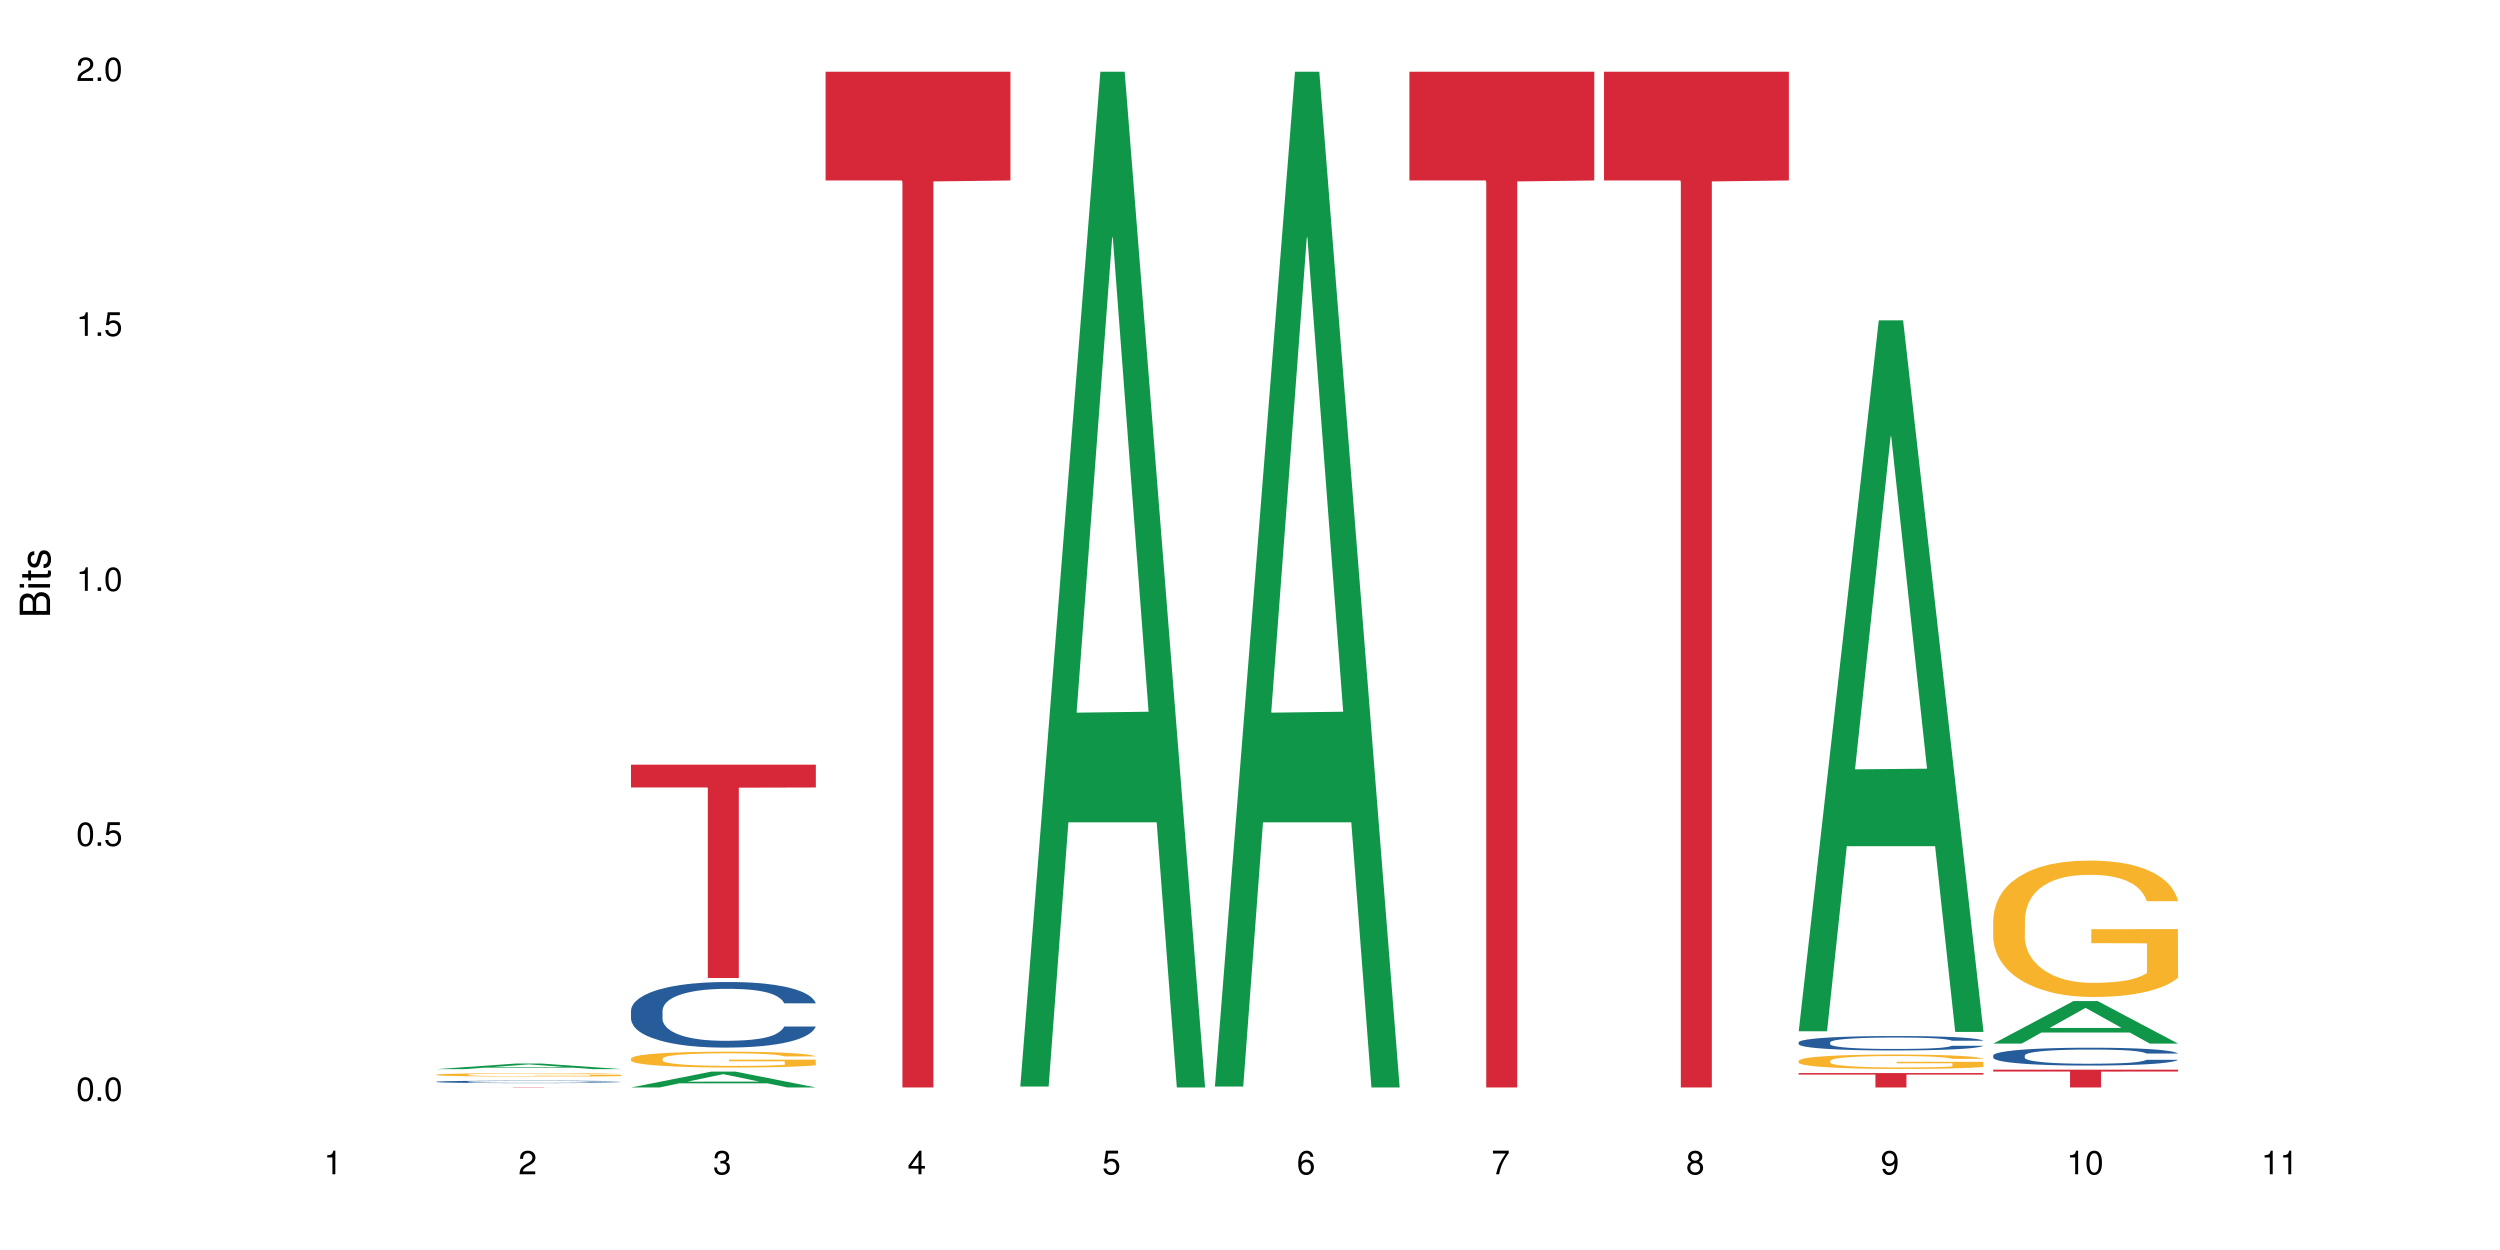 <?xml version="1.0" encoding="UTF-8"?>
<svg xmlns="http://www.w3.org/2000/svg" xmlns:xlink="http://www.w3.org/1999/xlink" width="720pt" height="360pt" viewBox="0 0 720 360" version="1.1">
<defs>
<g>
<symbol overflow="visible" id="glyph0-0">
<path style="stroke:none;" d=""/>
</symbol>
<symbol overflow="visible" id="glyph0-1">
<path style="stroke:none;" d="M 2.641 -6.797 C 2 -6.797 1.422 -6.531 1.078 -6.047 C 0.641 -5.453 0.406 -4.547 0.406 -3.297 C 0.406 -1 1.188 0.219 2.641 0.219 C 4.078 0.219 4.859 -1 4.859 -3.234 C 4.859 -4.562 4.656 -5.438 4.203 -6.047 C 3.844 -6.531 3.281 -6.797 2.641 -6.797 Z M 2.641 -6.047 C 3.547 -6.047 4 -5.125 4 -3.312 C 4 -1.375 3.562 -0.484 2.625 -0.484 C 1.734 -0.484 1.281 -1.422 1.281 -3.281 C 1.281 -5.141 1.734 -6.047 2.641 -6.047 Z M 2.641 -6.047 "/>
</symbol>
<symbol overflow="visible" id="glyph0-2">
<path style="stroke:none;" d="M 1.828 -1 L 0.828 -1 L 0.828 0 L 1.828 0 Z M 1.828 -1 "/>
</symbol>
<symbol overflow="visible" id="glyph0-3">
<path style="stroke:none;" d="M 4.562 -6.797 L 1.062 -6.797 L 0.547 -3.094 L 1.328 -3.094 C 1.719 -3.562 2.047 -3.734 2.578 -3.734 C 3.484 -3.734 4.062 -3.109 4.062 -2.094 C 4.062 -1.125 3.484 -0.531 2.578 -0.531 C 1.828 -0.531 1.375 -0.906 1.188 -1.672 L 0.328 -1.672 C 0.453 -1.109 0.547 -0.844 0.75 -0.594 C 1.125 -0.078 1.828 0.219 2.594 0.219 C 3.969 0.219 4.922 -0.781 4.922 -2.219 C 4.922 -3.562 4.031 -4.484 2.719 -4.484 C 2.25 -4.484 1.859 -4.359 1.469 -4.062 L 1.734 -5.969 L 4.562 -5.969 Z M 4.562 -6.797 "/>
</symbol>
<symbol overflow="visible" id="glyph0-4">
<path style="stroke:none;" d="M 2.484 -4.844 L 2.484 0 L 3.328 0 L 3.328 -6.797 L 2.766 -6.797 C 2.469 -5.75 2.281 -5.609 0.984 -5.453 L 0.984 -4.844 Z M 2.484 -4.844 "/>
</symbol>
<symbol overflow="visible" id="glyph0-5">
<path style="stroke:none;" d="M 4.859 -0.828 L 1.281 -0.828 C 1.359 -1.391 1.672 -1.75 2.5 -2.234 L 3.469 -2.75 C 4.406 -3.266 4.906 -3.969 4.906 -4.812 C 4.906 -5.375 4.672 -5.906 4.266 -6.266 C 3.859 -6.625 3.375 -6.797 2.719 -6.797 C 1.859 -6.797 1.219 -6.5 0.844 -5.922 C 0.609 -5.562 0.5 -5.125 0.484 -4.438 L 1.328 -4.438 C 1.359 -4.906 1.406 -5.188 1.531 -5.406 C 1.75 -5.812 2.188 -6.062 2.703 -6.062 C 3.469 -6.062 4.031 -5.516 4.031 -4.781 C 4.031 -4.25 3.719 -3.797 3.125 -3.438 L 2.234 -2.938 C 0.812 -2.141 0.406 -1.5 0.328 0 L 4.859 0 Z M 4.859 -0.828 "/>
</symbol>
<symbol overflow="visible" id="glyph0-6">
<path style="stroke:none;" d="M 2.125 -3.125 L 2.578 -3.125 C 3.516 -3.125 3.984 -2.703 3.984 -1.891 C 3.984 -1.031 3.469 -0.531 2.578 -0.531 C 1.656 -0.531 1.203 -0.984 1.156 -1.969 L 0.312 -1.969 C 0.344 -1.422 0.438 -1.078 0.609 -0.766 C 0.953 -0.109 1.625 0.219 2.547 0.219 C 3.953 0.219 4.859 -0.609 4.859 -1.906 C 4.859 -2.766 4.516 -3.25 3.703 -3.516 C 4.344 -3.766 4.656 -4.25 4.656 -4.938 C 4.656 -6.109 3.875 -6.797 2.578 -6.797 C 1.203 -6.797 0.484 -6.047 0.453 -4.609 L 1.297 -4.609 C 1.312 -5.016 1.344 -5.25 1.453 -5.453 C 1.641 -5.828 2.062 -6.062 2.594 -6.062 C 3.344 -6.062 3.797 -5.625 3.797 -4.906 C 3.797 -4.422 3.609 -4.141 3.25 -3.984 C 3.016 -3.891 2.719 -3.844 2.125 -3.844 Z M 2.125 -3.125 "/>
</symbol>
<symbol overflow="visible" id="glyph0-7">
<path style="stroke:none;" d="M 3.141 -1.625 L 3.141 0 L 3.984 0 L 3.984 -1.625 L 4.984 -1.625 L 4.984 -2.391 L 3.984 -2.391 L 3.984 -6.797 L 3.359 -6.797 L 0.266 -2.516 L 0.266 -1.625 Z M 3.141 -2.391 L 1 -2.391 L 3.141 -5.359 Z M 3.141 -2.391 "/>
</symbol>
<symbol overflow="visible" id="glyph0-8">
<path style="stroke:none;" d="M 4.781 -5.031 C 4.609 -6.141 3.891 -6.797 2.844 -6.797 C 2.094 -6.797 1.422 -6.438 1.031 -5.828 C 0.609 -5.172 0.406 -4.344 0.406 -3.094 C 0.406 -1.953 0.578 -1.234 0.984 -0.625 C 1.359 -0.078 1.953 0.219 2.703 0.219 C 3.984 0.219 4.922 -0.734 4.922 -2.078 C 4.922 -3.344 4.062 -4.234 2.844 -4.234 C 2.172 -4.234 1.641 -3.969 1.281 -3.469 C 1.281 -5.125 1.828 -6.047 2.797 -6.047 C 3.391 -6.047 3.797 -5.672 3.938 -5.031 Z M 2.734 -3.484 C 3.547 -3.484 4.062 -2.922 4.062 -2 C 4.062 -1.156 3.484 -0.531 2.703 -0.531 C 1.922 -0.531 1.328 -1.188 1.328 -2.047 C 1.328 -2.891 1.906 -3.484 2.734 -3.484 Z M 2.734 -3.484 "/>
</symbol>
<symbol overflow="visible" id="glyph0-9">
<path style="stroke:none;" d="M 4.984 -6.797 L 0.438 -6.797 L 0.438 -5.969 L 4.109 -5.969 C 2.5 -3.656 1.828 -2.234 1.328 0 L 2.219 0 C 2.594 -2.172 3.453 -4.047 4.984 -6.094 Z M 4.984 -6.797 "/>
</symbol>
<symbol overflow="visible" id="glyph0-10">
<path style="stroke:none;" d="M 3.75 -3.578 C 4.453 -4 4.688 -4.344 4.688 -4.984 C 4.688 -6.047 3.844 -6.797 2.641 -6.797 C 1.438 -6.797 0.594 -6.047 0.594 -4.984 C 0.594 -4.359 0.828 -4.016 1.516 -3.578 C 0.734 -3.203 0.359 -2.641 0.359 -1.891 C 0.359 -0.641 1.297 0.219 2.641 0.219 C 3.984 0.219 4.922 -0.641 4.922 -1.875 C 4.922 -2.641 4.531 -3.203 3.75 -3.578 Z M 2.641 -6.047 C 3.359 -6.047 3.812 -5.625 3.812 -4.969 C 3.812 -4.344 3.344 -3.922 2.641 -3.922 C 1.922 -3.922 1.453 -4.344 1.453 -4.984 C 1.453 -5.625 1.922 -6.047 2.641 -6.047 Z M 2.641 -3.203 C 3.484 -3.203 4.062 -2.672 4.062 -1.875 C 4.062 -1.062 3.484 -0.531 2.625 -0.531 C 1.797 -0.531 1.219 -1.078 1.219 -1.875 C 1.219 -2.672 1.797 -3.203 2.641 -3.203 Z M 2.641 -3.203 "/>
</symbol>
<symbol overflow="visible" id="glyph0-11">
<path style="stroke:none;" d="M 0.516 -1.547 C 0.672 -0.438 1.406 0.219 2.438 0.219 C 3.188 0.219 3.859 -0.141 4.266 -0.75 C 4.688 -1.406 4.891 -2.25 4.891 -3.484 C 4.891 -4.625 4.703 -5.359 4.312 -5.953 C 3.938 -6.5 3.344 -6.797 2.594 -6.797 C 1.297 -6.797 0.359 -5.844 0.359 -4.516 C 0.359 -3.25 1.234 -2.344 2.453 -2.344 C 3.094 -2.344 3.562 -2.578 4.016 -3.109 C 4 -1.453 3.469 -0.531 2.5 -0.531 C 1.906 -0.531 1.484 -0.906 1.359 -1.547 Z M 2.578 -6.062 C 3.375 -6.062 3.969 -5.406 3.969 -4.531 C 3.969 -3.688 3.375 -3.094 2.547 -3.094 C 1.734 -3.094 1.234 -3.672 1.234 -4.578 C 1.234 -5.438 1.797 -6.062 2.578 -6.062 Z M 2.578 -6.062 "/>
</symbol>
<symbol overflow="visible" id="glyph1-0">
<path style="stroke:none;" d=""/>
</symbol>
<symbol overflow="visible" id="glyph1-1">
<path style="stroke:none;" d="M 0 -0.953 L 0 -4.891 C 0 -5.719 -0.234 -6.344 -0.734 -6.797 C -1.188 -7.234 -1.812 -7.469 -2.5 -7.469 C -3.547 -7.469 -4.188 -7 -4.625 -5.875 C -4.984 -6.672 -5.641 -7.094 -6.531 -7.094 C -7.156 -7.094 -7.734 -6.859 -8.141 -6.391 C -8.562 -5.938 -8.75 -5.344 -8.75 -4.5 L -8.75 -0.953 Z M -4.984 -2.062 L -7.766 -2.062 L -7.766 -4.219 C -7.766 -4.844 -7.688 -5.203 -7.453 -5.5 C -7.219 -5.812 -6.859 -5.969 -6.375 -5.969 C -5.906 -5.969 -5.531 -5.812 -5.297 -5.5 C -5.062 -5.203 -4.984 -4.844 -4.984 -4.219 Z M -0.984 -2.062 L -4 -2.062 L -4 -4.781 C -4 -5.328 -3.859 -5.688 -3.578 -5.953 C -3.297 -6.219 -2.922 -6.359 -2.484 -6.359 C -2.062 -6.359 -1.688 -6.219 -1.406 -5.953 C -1.109 -5.688 -0.984 -5.328 -0.984 -4.781 Z M -0.984 -2.062 "/>
</symbol>
<symbol overflow="visible" id="glyph1-2">
<path style="stroke:none;" d="M -6.281 -1.797 L -6.281 -0.797 L 0 -0.797 L 0 -1.797 Z M -8.75 -1.797 L -8.75 -0.797 L -7.484 -0.797 L -7.484 -1.797 Z M -8.75 -1.797 "/>
</symbol>
<symbol overflow="visible" id="glyph1-3">
<path style="stroke:none;" d="M -6.281 -3.047 L -6.281 -2.016 L -8.016 -2.016 L -8.016 -1.016 L -6.281 -1.016 L -6.281 -0.172 L -5.469 -0.172 L -5.469 -1.016 L -0.719 -1.016 C -0.078 -1.016 0.281 -1.453 0.281 -2.234 C 0.281 -2.469 0.25 -2.719 0.188 -3.047 L -0.641 -3.047 C -0.609 -2.922 -0.594 -2.766 -0.594 -2.562 C -0.594 -2.141 -0.719 -2.016 -1.156 -2.016 L -5.469 -2.016 L -5.469 -3.047 Z M -6.281 -3.047 "/>
</symbol>
<symbol overflow="visible" id="glyph1-4">
<path style="stroke:none;" d="M -4.531 -5.25 C -5.766 -5.25 -6.469 -4.422 -6.469 -2.969 C -6.469 -1.516 -5.719 -0.562 -4.547 -0.562 C -3.562 -0.562 -3.094 -1.062 -2.734 -2.562 L -2.516 -3.484 C -2.344 -4.188 -2.094 -4.469 -1.625 -4.469 C -1.047 -4.469 -0.641 -3.875 -0.641 -3 C -0.641 -2.453 -0.797 -2 -1.062 -1.75 C -1.25 -1.594 -1.422 -1.531 -1.875 -1.469 L -1.875 -0.406 C -0.422 -0.453 0.281 -1.266 0.281 -2.922 C 0.281 -4.5 -0.5 -5.516 -1.719 -5.516 C -2.656 -5.516 -3.172 -4.984 -3.469 -3.734 L -3.703 -2.766 C -3.891 -1.953 -4.156 -1.609 -4.594 -1.609 C -5.172 -1.609 -5.547 -2.125 -5.547 -2.938 C -5.547 -3.75 -5.203 -4.172 -4.531 -4.203 Z M -4.531 -5.25 "/>
</symbol>
</g>
</defs>
<g id="surface101754">
<rect x="0" y="0" width="720" height="360" style="fill:rgb(100%,100%,100%);fill-opacity:1;stroke:none;"/>
<path style=" stroke:none;fill-rule:nonzero;fill:rgb(6.275%,58.824%,28.235%);fill-opacity:1;" d="M 125.676 307.902 L 125.734 307.902 L 148.77 306.289 L 155.77 306.289 L 178.918 307.902 L 170.785 307.902 L 164.984 307.48 L 139.555 307.48 L 133.867 307.902 L 125.676 307.902 L 142 307.309 L 162.652 307.305 L 152.355 306.551 L 152.242 306.551 L 152.129 306.555 L 141.945 307.305 L 142 307.309 Z M 125.676 307.902 "/>
<path style=" stroke:none;fill-rule:nonzero;fill:rgb(14.51%,36.078%,60%);fill-opacity:1;" d="M 125.676 311.539 L 125.742 311.539 L 125.742 311.523 L 125.934 311.5 L 126.391 311.469 L 126.844 311.445 L 128.012 311.41 L 129.637 311.371 L 131.324 311.344 L 132.559 311.324 L 133.664 311.312 L 136.195 311.289 L 137.816 311.277 L 139.57 311.266 L 141.715 311.254 L 143.273 311.246 L 146.777 311.238 L 149.375 311.234 L 151.391 311.23 L 155.738 311.23 L 158.336 311.234 L 160.219 311.238 L 162.297 311.242 L 164.051 311.246 L 167.102 311.262 L 169.828 311.281 L 171.062 311.289 L 173.012 311.312 L 174.504 311.332 L 175.543 311.348 L 176.711 311.371 L 177.75 311.402 L 178.531 311.434 L 178.918 311.461 L 169.828 311.461 L 169.375 311.438 L 168.855 311.414 L 167.883 311.391 L 166.906 311.371 L 165.543 311.352 L 164.309 311.34 L 162.621 311.328 L 161.129 311.32 L 159.57 311.312 L 158.078 311.309 L 155.219 311.305 L 150.676 311.305 L 148.141 311.312 L 146.777 311.316 L 144.832 311.324 L 143.469 311.332 L 141.844 311.348 L 140.738 311.359 L 139.375 311.375 L 138.402 311.391 L 137.297 311.41 L 136.648 311.426 L 136.066 311.445 L 135.547 311.469 L 135.156 311.488 L 134.895 311.512 L 134.766 311.535 L 134.766 311.637 L 134.895 311.66 L 135.219 311.688 L 136.066 311.727 L 137.297 311.762 L 138.727 311.789 L 140.09 311.809 L 140.871 311.816 L 141.91 311.828 L 143.531 311.84 L 145.871 311.855 L 147.234 311.859 L 149.312 311.863 L 151.453 311.867 L 154.312 311.867 L 156.844 311.863 L 158.531 311.863 L 160.285 311.855 L 162.688 311.844 L 164.18 311.836 L 165.48 311.824 L 166.453 311.809 L 167.102 311.801 L 168.074 311.781 L 168.855 311.758 L 169.441 311.734 L 169.828 311.715 L 178.918 311.715 L 178.531 311.738 L 177.945 311.766 L 177.363 311.781 L 176.453 311.805 L 175.414 311.824 L 173.922 311.848 L 172.688 311.863 L 171.062 311.879 L 169.57 311.891 L 167.945 311.902 L 165.543 311.918 L 163.984 311.922 L 162.297 311.93 L 160.285 311.934 L 157.754 311.938 L 155.023 311.941 L 149.766 311.941 L 147.754 311.938 L 145.09 311.934 L 141.777 311.922 L 139.375 311.906 L 137.492 311.895 L 135.871 311.883 L 134.051 311.863 L 131.715 311.836 L 130.285 311.812 L 129.312 311.797 L 128.207 311.77 L 127.43 311.75 L 126.52 311.711 L 125.871 311.664 L 125.676 311.629 Z M 125.676 311.539 "/>
<path style=" stroke:none;fill-rule:nonzero;fill:rgb(96.863%,70.196%,16.863%);fill-opacity:1;" d="M 125.676 309.496 L 125.742 309.496 L 125.742 309.48 L 126 309.438 L 126.648 309.383 L 127.492 309.336 L 128.402 309.301 L 128.988 309.281 L 129.961 309.258 L 130.805 309.238 L 132.949 309.195 L 135.676 309.16 L 137.168 309.145 L 138.855 309.129 L 141.258 309.109 L 142.363 309.105 L 145.738 309.09 L 149.57 309.082 L 153.793 309.078 L 155.738 309.078 L 158.402 309.082 L 162.039 309.094 L 164.117 309.102 L 165.738 309.109 L 167.426 309.121 L 169.504 309.141 L 171.453 309.16 L 173.012 309.184 L 174.57 309.211 L 175.867 309.238 L 176.973 309.27 L 177.945 309.309 L 178.531 309.34 L 178.918 309.371 L 169.895 309.371 L 169.375 309.34 L 168.789 309.312 L 167.816 309.285 L 166.844 309.262 L 165.867 309.246 L 164.051 309.223 L 162.492 309.211 L 160.543 309.195 L 158.66 309.188 L 156.52 309.184 L 155.219 309.18 L 151.777 309.18 L 148.66 309.188 L 146.844 309.195 L 145.543 309.203 L 143.727 309.215 L 142.621 309.227 L 141.973 309.234 L 140.027 309.262 L 138.727 309.285 L 138.012 309.305 L 137.105 309.328 L 136.453 309.355 L 135.738 309.391 L 135.352 309.418 L 134.832 309.477 L 134.766 309.637 L 134.961 309.672 L 135.352 309.707 L 135.871 309.742 L 136.648 309.773 L 137.43 309.801 L 138.793 309.836 L 139.961 309.859 L 140.871 309.875 L 142.621 309.898 L 143.336 309.906 L 145.023 309.922 L 146.777 309.934 L 148.922 309.945 L 150.543 309.949 L 153.141 309.953 L 156.453 309.953 L 160.348 309.949 L 162.816 309.941 L 164.504 309.934 L 165.609 309.93 L 166.973 309.918 L 167.945 309.91 L 168.855 309.898 L 169.961 309.887 L 169.961 309.672 L 153.922 309.672 L 153.922 309.57 L 178.855 309.57 L 178.918 309.918 L 177.555 309.941 L 175.867 309.965 L 174.246 309.984 L 172.555 310 L 170.152 310.016 L 168.207 310.027 L 165.219 310.039 L 162.492 310.047 L 159.637 310.051 L 157.102 310.055 L 151.453 310.055 L 148.598 310.051 L 146.324 310.043 L 142.168 310.02 L 139.57 310.004 L 137.883 309.988 L 136.129 309.969 L 134.375 309.945 L 132.816 309.922 L 131.777 309.902 L 130.742 309.883 L 129.637 309.855 L 128.598 309.824 L 127.82 309.797 L 127.105 309.766 L 126.586 309.738 L 126.066 309.695 L 125.805 309.664 L 125.676 309.637 Z M 125.676 309.496 "/>
<path style=" stroke:none;fill-rule:nonzero;fill:rgb(83.922%,15.686%,22.353%);fill-opacity:1;" d="M 125.676 313.117 L 178.918 313.117 L 178.918 313.125 L 156.73 313.125 L 156.73 313.195 L 147.801 313.195 L 147.801 313.125 L 125.676 313.125 Z M 125.676 313.117 "/>
<path style=" stroke:none;fill-rule:nonzero;fill:rgb(6.275%,58.824%,28.235%);fill-opacity:1;" d="M 181.723 313.191 L 181.777 313.188 L 204.816 308.629 L 211.812 308.629 L 234.965 313.195 L 226.832 313.195 L 221.031 312.004 L 195.602 312.004 L 189.914 313.191 L 181.723 313.191 L 198.047 311.512 L 218.695 311.504 L 208.402 309.375 L 208.289 309.371 L 208.172 309.383 L 197.992 311.504 L 198.047 311.512 Z M 181.723 313.191 "/>
<path style=" stroke:none;fill-rule:nonzero;fill:rgb(14.51%,36.078%,60%);fill-opacity:1;" d="M 181.723 291.047 L 181.785 291.027 L 181.785 290.613 L 181.98 289.957 L 182.438 289.129 L 182.891 288.559 L 184.059 287.543 L 185.684 286.559 L 187.371 285.801 L 188.605 285.352 L 189.707 285.004 L 192.242 284.367 L 193.863 284.039 L 195.617 283.746 L 197.762 283.453 L 199.32 283.281 L 202.824 283.004 L 205.422 282.883 L 207.434 282.832 L 211.785 282.832 L 214.383 282.898 L 216.266 282.984 L 218.344 283.125 L 220.098 283.281 L 223.148 283.66 L 225.875 284.141 L 227.109 284.418 L 229.059 284.953 L 230.551 285.473 L 231.59 285.918 L 232.758 286.559 L 233.797 287.336 L 234.578 288.215 L 234.965 288.957 L 225.875 288.957 L 225.422 288.266 L 224.902 287.73 L 223.926 287.023 L 222.953 286.523 L 221.59 286.023 L 220.355 285.695 L 218.668 285.367 L 217.176 285.16 L 215.617 285.004 L 214.121 284.902 L 211.266 284.797 L 207.953 284.797 L 206.723 284.832 L 204.188 284.973 L 202.824 285.09 L 200.875 285.332 L 199.512 285.559 L 197.891 285.902 L 196.785 286.195 L 195.422 286.645 L 194.449 287.043 L 193.344 287.609 L 192.695 288.043 L 192.109 288.527 L 191.59 289.094 L 191.203 289.699 L 190.941 290.336 L 190.812 290.957 L 190.812 293.633 L 190.941 294.254 L 191.266 294.98 L 192.109 296.031 L 193.344 296.945 L 194.773 297.672 L 196.137 298.188 L 196.918 298.43 L 197.953 298.707 L 199.578 299.051 L 201.914 299.398 L 203.281 299.535 L 205.355 299.672 L 207.5 299.742 L 210.355 299.742 L 212.891 299.672 L 214.578 299.586 L 216.332 299.449 L 218.734 299.156 L 220.227 298.879 L 221.523 298.551 L 222.5 298.223 L 223.148 297.949 L 224.121 297.414 L 224.902 296.824 L 225.484 296.223 L 225.875 295.637 L 234.965 295.637 L 234.578 296.324 L 233.992 297 L 233.406 297.5 L 232.5 298.102 L 231.461 298.637 L 229.965 299.242 L 228.734 299.641 L 227.109 300.07 L 225.617 300.398 L 223.992 300.691 L 221.59 301.035 L 220.031 301.211 L 218.344 301.363 L 216.332 301.504 L 213.797 301.625 L 211.07 301.691 L 208.539 301.711 L 205.812 301.676 L 203.801 301.605 L 201.137 301.449 L 197.824 301.141 L 195.422 300.812 L 193.539 300.484 L 191.918 300.141 L 190.098 299.672 L 187.762 298.914 L 186.332 298.328 L 185.359 297.844 L 184.254 297.172 L 183.477 296.566 L 182.566 295.602 L 181.918 294.375 L 181.723 293.426 Z M 181.723 291.047 "/>
<path style=" stroke:none;fill-rule:nonzero;fill:rgb(96.863%,70.196%,16.863%);fill-opacity:1;" d="M 181.723 304.84 L 181.785 304.836 L 181.785 304.754 L 182.047 304.566 L 182.695 304.309 L 183.539 304.094 L 184.449 303.926 L 185.035 303.84 L 186.008 303.715 L 186.852 303.621 L 188.996 303.434 L 191.723 303.262 L 193.215 303.184 L 194.902 303.113 L 197.305 303.035 L 198.41 303.004 L 201.785 302.938 L 205.617 302.898 L 209.836 302.883 L 211.785 302.891 L 214.449 302.906 L 218.082 302.953 L 220.16 302.992 L 221.785 303.035 L 223.473 303.09 L 225.551 303.172 L 227.5 303.273 L 229.059 303.371 L 230.617 303.496 L 231.914 303.633 L 233.02 303.777 L 233.992 303.953 L 234.578 304.098 L 234.965 304.246 L 225.941 304.246 L 225.422 304.098 L 224.836 303.984 L 223.863 303.848 L 222.891 303.75 L 221.914 303.668 L 220.098 303.559 L 218.539 303.492 L 216.59 303.434 L 214.707 303.398 L 212.566 303.371 L 211.266 303.363 L 207.824 303.363 L 204.707 303.395 L 202.891 303.426 L 201.59 303.461 L 199.773 303.523 L 198.668 303.574 L 198.02 303.605 L 196.07 303.734 L 194.773 303.852 L 194.059 303.934 L 193.148 304.059 L 192.5 304.168 L 191.785 304.336 L 191.398 304.461 L 190.879 304.746 L 190.812 305.496 L 191.008 305.656 L 191.398 305.824 L 191.918 305.977 L 192.695 306.133 L 193.477 306.254 L 194.84 306.418 L 196.008 306.527 L 196.918 306.598 L 198.668 306.711 L 199.383 306.746 L 201.07 306.824 L 202.824 306.883 L 204.969 306.93 L 206.59 306.957 L 209.188 306.977 L 212.5 306.977 L 216.395 306.953 L 218.863 306.918 L 220.551 306.887 L 221.656 306.855 L 223.02 306.809 L 223.992 306.77 L 224.902 306.723 L 226.004 306.652 L 226.004 305.656 L 209.969 305.652 L 209.969 305.184 L 234.902 305.18 L 234.965 306.809 L 233.602 306.922 L 231.914 307.031 L 230.293 307.113 L 228.602 307.188 L 226.199 307.266 L 224.254 307.316 L 221.266 307.375 L 218.539 307.41 L 215.68 307.438 L 213.148 307.449 L 210.164 307.453 L 207.5 307.445 L 204.645 307.418 L 202.371 307.387 L 200.293 307.344 L 198.215 307.289 L 195.617 307.203 L 193.93 307.133 L 192.176 307.043 L 190.422 306.941 L 188.863 306.828 L 187.824 306.738 L 186.785 306.641 L 185.684 306.516 L 184.645 306.371 L 183.863 306.242 L 183.152 306.098 L 182.633 305.961 L 182.113 305.773 L 181.852 305.621 L 181.723 305.492 Z M 181.723 304.84 "/>
<path style=" stroke:none;fill-rule:nonzero;fill:rgb(83.922%,15.686%,22.353%);fill-opacity:1;" d="M 181.723 220.223 L 234.965 220.223 L 234.965 226.797 L 212.777 226.855 L 212.777 281.656 L 203.848 281.656 L 203.848 226.914 L 203.719 226.797 L 181.723 226.797 Z M 181.723 220.223 "/>
<path style=" stroke:none;fill-rule:nonzero;fill:rgb(83.922%,15.686%,22.353%);fill-opacity:1;" d="M 237.77 20.664 L 291.012 20.664 L 291.012 51.977 L 268.82 52.25 L 268.82 313.195 L 259.895 313.195 L 259.895 52.527 L 259.766 51.977 L 237.77 51.977 Z M 237.77 20.664 "/>
<path style=" stroke:none;fill-rule:nonzero;fill:rgb(6.275%,58.824%,28.235%);fill-opacity:1;" d="M 293.816 312.922 L 293.871 312.645 L 316.91 20.664 L 323.906 20.664 L 347.059 313.195 L 338.926 313.195 L 333.121 236.836 L 307.695 236.836 L 302.008 312.922 L 293.816 312.922 L 310.141 205.246 L 330.789 204.973 L 320.492 68.457 L 320.379 68.184 L 320.266 69.008 L 310.082 204.973 L 310.141 205.246 Z M 293.816 312.922 "/>
<path style=" stroke:none;fill-rule:nonzero;fill:rgb(6.275%,58.824%,28.235%);fill-opacity:1;" d="M 349.859 312.922 L 349.918 312.645 L 372.957 20.664 L 379.953 20.664 L 403.105 313.195 L 394.973 313.195 L 389.168 236.836 L 363.742 236.836 L 358.051 312.922 L 349.859 312.922 L 366.188 205.246 L 386.836 204.973 L 376.539 68.457 L 376.426 68.184 L 376.312 69.008 L 366.129 204.973 L 366.188 205.246 Z M 349.859 312.922 "/>
<path style=" stroke:none;fill-rule:nonzero;fill:rgb(83.922%,15.686%,22.353%);fill-opacity:1;" d="M 405.906 20.664 L 459.152 20.664 L 459.152 51.977 L 436.961 52.25 L 436.961 313.195 L 428.035 313.195 L 428.035 52.527 L 427.902 51.977 L 405.906 51.977 Z M 405.906 20.664 "/>
<path style=" stroke:none;fill-rule:nonzero;fill:rgb(83.922%,15.686%,22.353%);fill-opacity:1;" d="M 461.953 20.664 L 515.199 20.664 L 515.199 51.977 L 493.008 52.25 L 493.008 313.195 L 484.078 313.195 L 484.078 52.527 L 483.949 51.977 L 461.953 51.977 Z M 461.953 20.664 "/>
<path style=" stroke:none;fill-rule:nonzero;fill:rgb(6.275%,58.824%,28.235%);fill-opacity:1;" d="M 518 297.012 L 518.059 296.816 L 541.094 92.25 L 548.094 92.25 L 571.246 297.203 L 563.109 297.203 L 557.309 243.703 L 531.879 243.703 L 526.191 297.012 L 518 297.012 L 534.324 221.57 L 554.977 221.379 L 544.68 125.734 L 544.566 125.543 L 544.453 126.117 L 534.27 221.379 L 534.324 221.57 Z M 518 297.012 "/>
<path style=" stroke:none;fill-rule:nonzero;fill:rgb(14.51%,36.078%,60%);fill-opacity:1;" d="M 518 300.188 L 518.066 300.184 L 518.066 300.09 L 518.262 299.945 L 518.715 299.766 L 519.168 299.641 L 520.336 299.414 L 521.961 299.199 L 523.648 299.031 L 524.883 298.934 L 525.988 298.855 L 528.52 298.715 L 530.141 298.645 L 531.895 298.578 L 534.039 298.516 L 535.598 298.477 L 539.102 298.414 L 541.699 298.391 L 543.715 298.379 L 548.062 298.379 L 550.66 298.395 L 552.543 298.41 L 554.621 298.441 L 556.375 298.477 L 559.426 298.559 L 562.152 298.668 L 563.387 298.727 L 565.336 298.844 L 566.828 298.961 L 567.867 299.059 L 569.035 299.199 L 570.074 299.371 L 570.855 299.562 L 571.246 299.727 L 562.152 299.727 L 561.699 299.574 L 561.18 299.457 L 560.207 299.301 L 559.23 299.191 L 557.867 299.082 L 556.633 299.008 L 554.945 298.938 L 553.453 298.891 L 551.895 298.855 L 550.402 298.832 L 547.543 298.812 L 544.234 298.812 L 543 298.82 L 540.465 298.848 L 539.102 298.875 L 537.156 298.93 L 535.793 298.977 L 534.168 299.055 L 533.062 299.117 L 531.699 299.219 L 530.727 299.305 L 529.621 299.43 L 528.973 299.523 L 528.391 299.633 L 527.871 299.758 L 527.48 299.891 L 527.219 300.031 L 527.09 300.168 L 527.09 300.758 L 527.219 300.895 L 527.547 301.051 L 528.391 301.285 L 529.621 301.484 L 531.051 301.645 L 532.414 301.758 L 533.195 301.812 L 534.234 301.871 L 535.855 301.949 L 538.195 302.023 L 539.559 302.055 L 541.637 302.086 L 543.777 302.102 L 546.637 302.102 L 549.168 302.086 L 550.855 302.066 L 552.609 302.035 L 555.012 301.973 L 556.504 301.91 L 557.805 301.84 L 558.777 301.766 L 559.426 301.707 L 560.402 301.59 L 561.18 301.457 L 561.766 301.324 L 562.152 301.195 L 571.246 301.195 L 570.855 301.348 L 570.27 301.496 L 569.688 301.605 L 568.777 301.738 L 567.738 301.859 L 566.246 301.992 L 565.012 302.078 L 563.387 302.172 L 561.895 302.246 L 560.27 302.309 L 557.867 302.387 L 556.309 302.422 L 554.621 302.457 L 552.609 302.488 L 550.078 302.516 L 547.348 302.531 L 544.816 302.535 L 542.09 302.527 L 540.078 302.512 L 537.414 302.477 L 534.102 302.41 L 531.699 302.336 L 529.816 302.266 L 528.195 302.188 L 526.375 302.086 L 524.039 301.918 L 522.609 301.789 L 521.637 301.684 L 520.531 301.535 L 519.754 301.402 L 518.844 301.188 L 518.195 300.918 L 518 300.711 Z M 518 300.188 "/>
<path style=" stroke:none;fill-rule:nonzero;fill:rgb(96.863%,70.196%,16.863%);fill-opacity:1;" d="M 518 305.488 L 518.066 305.484 L 518.066 305.41 L 518.324 305.238 L 518.973 305.004 L 519.816 304.809 L 520.727 304.656 L 521.312 304.578 L 522.285 304.465 L 523.129 304.379 L 525.273 304.211 L 528 304.051 L 529.492 303.98 L 531.18 303.918 L 533.582 303.844 L 534.688 303.82 L 538.062 303.758 L 541.895 303.719 L 546.117 303.707 L 548.062 303.711 L 550.727 303.727 L 554.363 303.77 L 556.441 303.809 L 558.062 303.844 L 559.75 303.895 L 561.828 303.969 L 563.777 304.062 L 565.336 304.152 L 566.895 304.266 L 568.191 304.387 L 569.297 304.52 L 570.27 304.68 L 570.855 304.812 L 571.246 304.945 L 562.219 304.945 L 561.699 304.812 L 561.113 304.711 L 560.141 304.586 L 559.168 304.496 L 558.191 304.422 L 556.375 304.324 L 554.816 304.262 L 552.867 304.211 L 550.984 304.176 L 548.844 304.152 L 547.543 304.145 L 544.102 304.145 L 540.984 304.172 L 539.168 304.203 L 537.871 304.234 L 536.051 304.289 L 534.949 304.336 L 534.297 304.367 L 532.352 304.484 L 531.051 304.59 L 530.336 304.66 L 529.43 304.773 L 528.777 304.879 L 528.066 305.031 L 527.676 305.145 L 527.156 305.402 L 527.09 306.086 L 527.285 306.23 L 527.676 306.383 L 528.195 306.52 L 528.973 306.664 L 529.754 306.777 L 531.117 306.922 L 532.285 307.023 L 533.195 307.086 L 534.949 307.188 L 535.66 307.223 L 537.352 307.293 L 539.102 307.344 L 541.246 307.391 L 542.867 307.414 L 545.465 307.434 L 548.777 307.434 L 552.672 307.41 L 555.141 307.379 L 556.828 307.348 L 557.934 307.32 L 559.297 307.281 L 560.27 307.242 L 561.18 307.199 L 562.285 307.137 L 562.285 306.23 L 546.246 306.227 L 546.246 305.801 L 571.18 305.797 L 571.246 307.281 L 569.879 307.383 L 568.191 307.48 L 566.57 307.559 L 564.883 307.621 L 562.477 307.695 L 560.531 307.738 L 557.543 307.793 L 554.816 307.828 L 551.961 307.852 L 549.426 307.859 L 546.441 307.863 L 543.777 307.855 L 540.922 307.836 L 538.648 307.805 L 536.57 307.766 L 534.492 307.719 L 531.895 307.637 L 530.207 307.574 L 528.453 307.492 L 526.699 307.398 L 525.145 307.297 L 524.105 307.215 L 523.066 307.125 L 521.961 307.012 L 520.922 306.883 L 520.145 306.766 L 519.43 306.633 L 518.91 306.508 L 518.391 306.336 L 518.129 306.199 L 518 306.082 Z M 518 305.488 "/>
<path style=" stroke:none;fill-rule:nonzero;fill:rgb(83.922%,15.686%,22.353%);fill-opacity:1;" d="M 518 309.039 L 571.246 309.039 L 571.246 309.484 L 549.055 309.488 L 549.055 313.195 L 540.125 313.195 L 540.125 309.492 L 539.996 309.484 L 518 309.484 Z M 518 309.039 "/>
<path style=" stroke:none;fill-rule:nonzero;fill:rgb(6.275%,58.824%,28.235%);fill-opacity:1;" d="M 574.047 300.559 L 574.102 300.547 L 597.141 288.316 L 604.137 288.316 L 627.289 300.566 L 619.156 300.566 L 613.355 297.371 L 587.926 297.371 L 582.238 300.559 L 574.047 300.559 L 590.371 296.047 L 611.023 296.035 L 600.727 290.32 L 600.613 290.309 L 600.496 290.344 L 590.316 296.035 L 590.371 296.047 Z M 574.047 300.559 "/>
<path style=" stroke:none;fill-rule:nonzero;fill:rgb(14.51%,36.078%,60%);fill-opacity:1;" d="M 574.047 303.98 L 574.113 303.973 L 574.113 303.863 L 574.305 303.684 L 574.762 303.457 L 575.215 303.301 L 576.383 303.027 L 578.008 302.758 L 579.695 302.551 L 580.93 302.43 L 582.035 302.336 L 584.566 302.16 L 586.188 302.07 L 587.941 301.992 L 590.086 301.914 L 591.645 301.867 L 595.148 301.789 L 597.746 301.758 L 599.758 301.742 L 604.109 301.742 L 606.707 301.762 L 608.59 301.785 L 610.668 301.824 L 612.422 301.867 L 615.473 301.969 L 618.199 302.102 L 619.434 302.176 L 621.383 302.32 L 622.875 302.461 L 623.914 302.582 L 625.082 302.758 L 626.121 302.969 L 626.902 303.207 L 627.289 303.41 L 618.199 303.41 L 617.746 303.223 L 617.227 303.078 L 616.254 302.883 L 615.277 302.75 L 613.914 302.613 L 612.68 302.523 L 610.992 302.434 L 609.5 302.379 L 607.941 302.336 L 606.449 302.309 L 603.59 302.277 L 600.277 302.277 L 599.047 302.289 L 596.512 302.324 L 595.148 302.359 L 593.203 302.426 L 591.84 302.484 L 590.215 302.578 L 589.109 302.66 L 587.746 302.781 L 586.773 302.891 L 585.668 303.043 L 585.02 303.16 L 584.438 303.293 L 583.918 303.449 L 583.527 303.613 L 583.266 303.785 L 583.137 303.957 L 583.137 304.684 L 583.266 304.852 L 583.59 305.051 L 584.438 305.336 L 585.668 305.586 L 587.098 305.781 L 588.461 305.922 L 589.242 305.988 L 590.281 306.066 L 591.902 306.16 L 594.242 306.254 L 595.605 306.289 L 597.684 306.328 L 599.824 306.348 L 602.68 306.348 L 605.215 306.328 L 606.902 306.305 L 608.656 306.266 L 611.059 306.188 L 612.551 306.113 L 613.852 306.023 L 614.824 305.934 L 615.473 305.859 L 616.445 305.711 L 617.227 305.551 L 617.812 305.387 L 618.199 305.23 L 627.289 305.23 L 626.902 305.418 L 626.316 305.602 L 625.73 305.734 L 624.824 305.898 L 623.785 306.047 L 622.289 306.211 L 621.059 306.32 L 619.434 306.438 L 617.941 306.523 L 616.316 306.605 L 613.914 306.699 L 612.355 306.746 L 610.668 306.789 L 608.656 306.824 L 606.121 306.859 L 603.395 306.879 L 600.863 306.883 L 598.137 306.871 L 596.125 306.855 L 593.461 306.812 L 590.148 306.727 L 587.746 306.637 L 585.863 306.547 L 584.242 306.453 L 582.422 306.328 L 580.086 306.121 L 578.656 305.961 L 577.684 305.828 L 576.578 305.648 L 575.801 305.48 L 574.891 305.219 L 574.242 304.887 L 574.047 304.629 Z M 574.047 303.98 "/>
<path style=" stroke:none;fill-rule:nonzero;fill:rgb(96.863%,70.196%,16.863%);fill-opacity:1;" d="M 574.047 264.676 L 574.113 264.641 L 574.113 263.922 L 574.371 262.309 L 575.02 260.082 L 575.863 258.25 L 576.773 256.816 L 577.359 256.062 L 578.332 254.984 L 579.176 254.195 L 581.32 252.582 L 584.047 251.074 L 585.539 250.426 L 587.227 249.816 L 589.629 249.137 L 590.734 248.883 L 594.109 248.309 L 597.941 247.949 L 602.16 247.844 L 604.109 247.879 L 606.773 248.023 L 610.41 248.418 L 612.484 248.777 L 614.109 249.137 L 615.797 249.602 L 617.875 250.32 L 619.824 251.18 L 621.383 252.043 L 622.941 253.121 L 624.238 254.27 L 625.344 255.523 L 626.316 257.031 L 626.902 258.289 L 627.289 259.543 L 618.266 259.543 L 617.746 258.289 L 617.16 257.32 L 616.188 256.133 L 615.215 255.273 L 614.238 254.59 L 612.422 253.656 L 610.863 253.082 L 608.914 252.582 L 607.031 252.258 L 604.891 252.043 L 603.59 251.973 L 600.148 251.973 L 597.031 252.223 L 595.215 252.508 L 593.914 252.797 L 592.098 253.336 L 590.992 253.766 L 590.344 254.051 L 588.398 255.164 L 587.098 256.172 L 586.383 256.852 L 585.477 257.93 L 584.824 258.898 L 584.109 260.332 L 583.723 261.41 L 583.203 263.852 L 583.137 270.312 L 583.332 271.676 L 583.723 273.145 L 584.242 274.438 L 585.02 275.801 L 585.801 276.844 L 587.164 278.242 L 588.332 279.176 L 589.242 279.785 L 590.992 280.754 L 591.707 281.078 L 593.395 281.723 L 595.148 282.227 L 597.293 282.656 L 598.914 282.871 L 601.512 283.051 L 604.824 283.051 L 608.719 282.836 L 611.188 282.551 L 612.875 282.262 L 613.98 282.012 L 615.344 281.617 L 616.316 281.258 L 617.227 280.863 L 618.332 280.254 L 618.332 271.676 L 602.293 271.637 L 602.293 267.617 L 627.227 267.582 L 627.289 281.617 L 625.926 282.586 L 624.238 283.52 L 622.617 284.234 L 620.926 284.848 L 618.523 285.527 L 616.578 285.957 L 613.59 286.461 L 610.863 286.785 L 608.008 287 L 605.473 287.105 L 602.488 287.145 L 599.824 287.07 L 596.969 286.855 L 594.695 286.57 L 592.617 286.211 L 590.539 285.742 L 587.941 284.988 L 586.254 284.379 L 584.5 283.625 L 582.746 282.73 L 581.188 281.758 L 580.148 281.008 L 579.109 280.145 L 578.008 279.066 L 576.969 277.848 L 576.188 276.734 L 575.477 275.48 L 574.957 274.293 L 574.438 272.68 L 574.176 271.387 L 574.047 270.273 Z M 574.047 264.676 "/>
<path style=" stroke:none;fill-rule:nonzero;fill:rgb(83.922%,15.686%,22.353%);fill-opacity:1;" d="M 574.047 308.059 L 627.289 308.059 L 627.289 308.605 L 605.102 308.613 L 605.102 313.195 L 596.172 313.195 L 596.172 308.617 L 596.043 308.605 L 574.047 308.605 Z M 574.047 308.059 "/>
<g style="fill:rgb(0%,0%,0%);fill-opacity:1;">
  <use xlink:href="#glyph0-1" x="21.957" y="317.019"/>
  <use xlink:href="#glyph0-2" x="27.291" y="317.019"/>
  <use xlink:href="#glyph0-1" x="29.958" y="317.019"/>
</g>
<g style="fill:rgb(0%,0%,0%);fill-opacity:1;">
  <use xlink:href="#glyph0-1" x="21.957" y="243.593"/>
  <use xlink:href="#glyph0-2" x="27.291" y="243.593"/>
  <use xlink:href="#glyph0-3" x="29.958" y="243.593"/>
</g>
<g style="fill:rgb(0%,0%,0%);fill-opacity:1;">
  <use xlink:href="#glyph0-4" x="21.957" y="170.163"/>
  <use xlink:href="#glyph0-2" x="27.291" y="170.163"/>
  <use xlink:href="#glyph0-1" x="29.958" y="170.163"/>
</g>
<g style="fill:rgb(0%,0%,0%);fill-opacity:1;">
  <use xlink:href="#glyph0-4" x="21.957" y="96.737"/>
  <use xlink:href="#glyph0-2" x="27.291" y="96.737"/>
  <use xlink:href="#glyph0-3" x="29.958" y="96.737"/>
</g>
<g style="fill:rgb(0%,0%,0%);fill-opacity:1;">
  <use xlink:href="#glyph0-5" x="21.957" y="23.312"/>
  <use xlink:href="#glyph0-2" x="27.291" y="23.312"/>
  <use xlink:href="#glyph0-1" x="29.958" y="23.312"/>
</g>
<g style="fill:rgb(0%,0%,0%);fill-opacity:1;">
  <use xlink:href="#glyph0-4" x="93.25" y="338.19"/>
</g>
<g style="fill:rgb(0%,0%,0%);fill-opacity:1;">
  <use xlink:href="#glyph0-5" x="149.297" y="338.19"/>
</g>
<g style="fill:rgb(0%,0%,0%);fill-opacity:1;">
  <use xlink:href="#glyph0-6" x="205.344" y="338.19"/>
</g>
<g style="fill:rgb(0%,0%,0%);fill-opacity:1;">
  <use xlink:href="#glyph0-7" x="261.391" y="338.19"/>
</g>
<g style="fill:rgb(0%,0%,0%);fill-opacity:1;">
  <use xlink:href="#glyph0-3" x="317.438" y="338.19"/>
</g>
<g style="fill:rgb(0%,0%,0%);fill-opacity:1;">
  <use xlink:href="#glyph0-8" x="373.484" y="338.19"/>
</g>
<g style="fill:rgb(0%,0%,0%);fill-opacity:1;">
  <use xlink:href="#glyph0-9" x="429.531" y="338.19"/>
</g>
<g style="fill:rgb(0%,0%,0%);fill-opacity:1;">
  <use xlink:href="#glyph0-10" x="485.574" y="338.19"/>
</g>
<g style="fill:rgb(0%,0%,0%);fill-opacity:1;">
  <use xlink:href="#glyph0-11" x="541.621" y="338.19"/>
</g>
<g style="fill:rgb(0%,0%,0%);fill-opacity:1;">
  <use xlink:href="#glyph0-4" x="595.168" y="338.19"/>
  <use xlink:href="#glyph0-1" x="600.502" y="338.19"/>
</g>
<g style="fill:rgb(0%,0%,0%);fill-opacity:1;">
  <use xlink:href="#glyph0-4" x="651.215" y="338.19"/>
  <use xlink:href="#glyph0-4" x="656.549" y="338.19"/>
</g>
<g style="fill:rgb(0%,0%,0%);fill-opacity:1;">
  <use xlink:href="#glyph1-1" x="14.412" y="178.016"/>
  <use xlink:href="#glyph1-2" x="14.412" y="170.012"/>
  <use xlink:href="#glyph1-3" x="14.412" y="167.348"/>
  <use xlink:href="#glyph1-4" x="14.412" y="164.012"/>
</g>
</g>
</svg>
